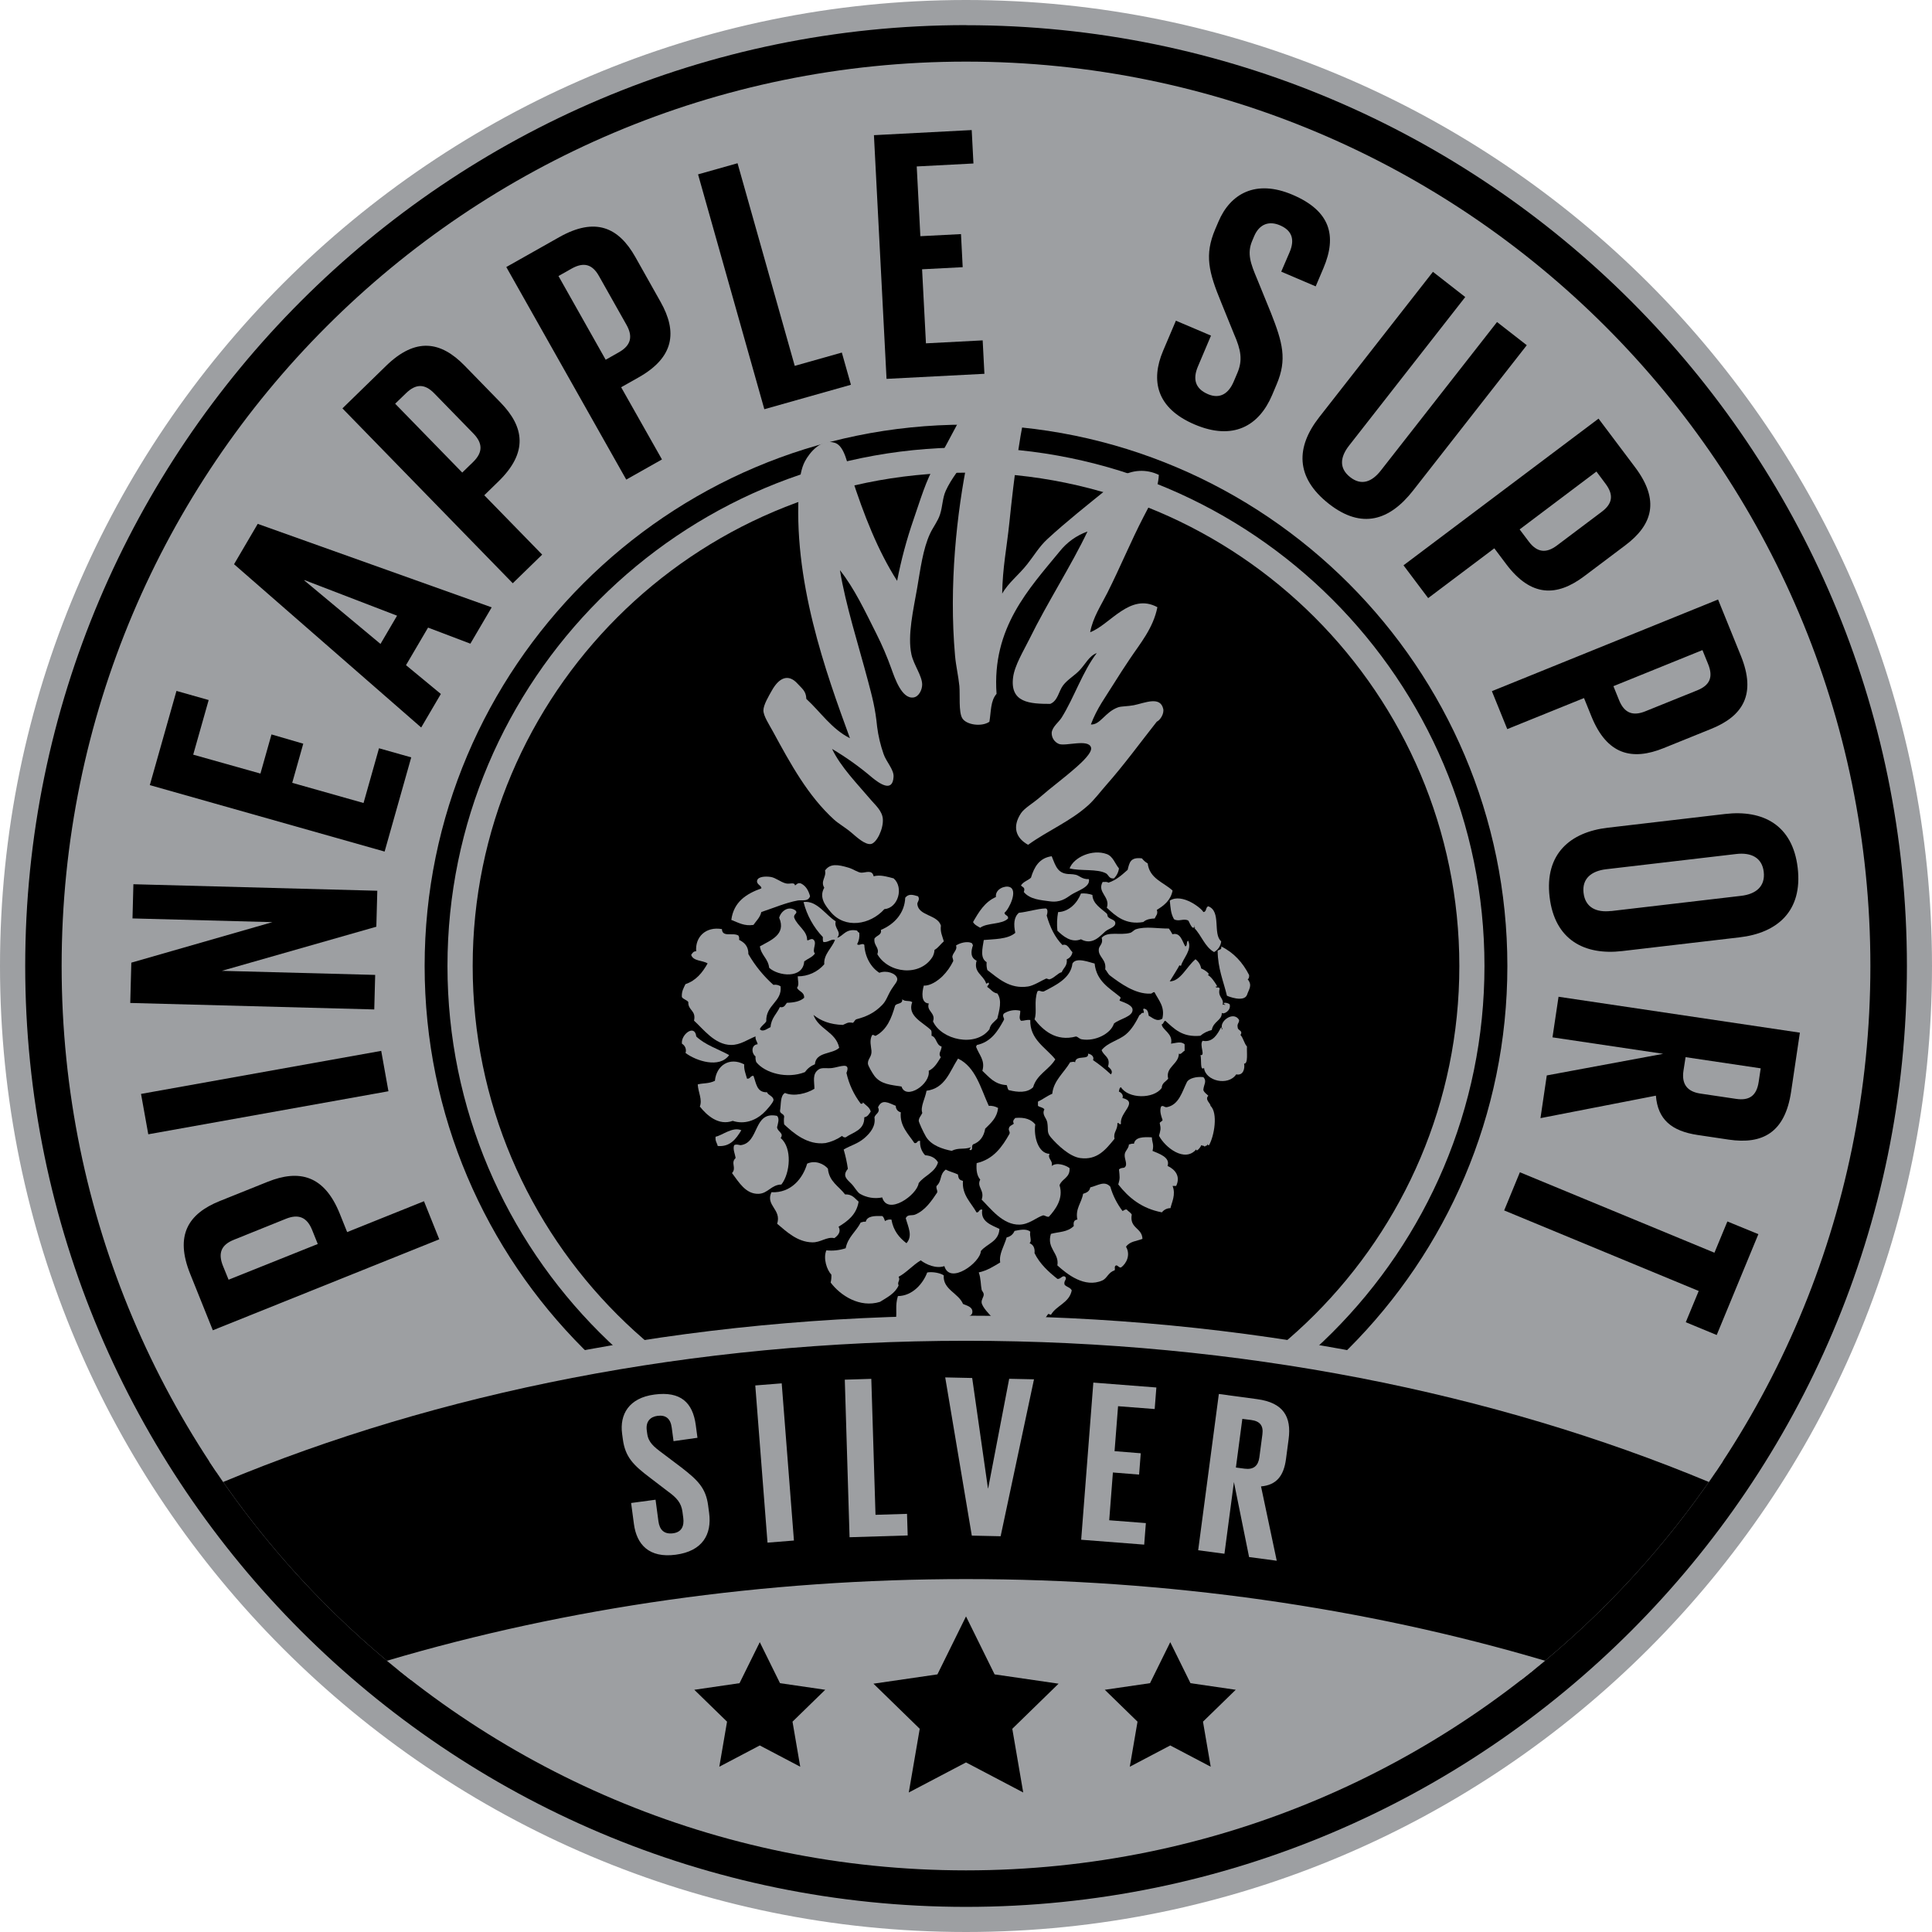 <svg xmlns:xlink="http://www.w3.org/1999/xlink" xmlns="http://www.w3.org/2000/svg" class="icon icon-pineapple-support" width="800"  height="800" ><defs><symbol id="icons-pineapple-support" viewBox="0 0 800 800"><path d="M794.798 400C794.798 618.033 618.035 794.798 399.996 794.798C181.956 794.798 5.219 618.033 5.219 400C5.219 181.967 181.965 5.219 399.996 5.219C618.027 5.219 794.798 181.958 794.798 400Z" fill="currentColor"></path><path d="M399.996 800C179.442 800 0 620.565 0 400C0 179.435 179.442 0 399.996 0C620.549 0 800 179.444 800 400C800 620.556 620.558 800 399.996 800ZM399.996 10.404C185.175 10.439 10.439 185.177 10.439 400C10.439 614.823 185.201 789.596 400.022 789.596C614.843 789.596 789.613 614.823 789.613 400C789.613 185.177 614.816 10.439 399.996 10.439V10.404Z" fill="#9D9FA2"></path><path d="M774.486 400C774.486 606.82 606.822 774.477 399.996 774.477C193.169 774.477 25.523 606.82 25.523 400C25.523 193.18 193.178 25.514 399.996 25.514C606.814 25.514 774.486 193.18 774.486 400Z" fill="#9D9FA2"></path><path d="M88.129 550.842L78.743 527.467C72.349 511.557 77.873 502.588 91.035 497.308L110.816 489.365C123.951 484.085 134.303 486.677 140.697 502.579L143.75 510.182L175.562 497.403L181.895 513.175L88.129 550.842ZM94.653 529.903L131.58 515.115L129.249 509.312C127.083 503.91 123.508 502.623 118.393 504.676L96.811 513.375C91.696 515.437 90.156 518.786 92.322 524.179L94.653 529.903Z" fill="currentColor"></path><path d="M61.397 469.688L58.396 452.968L157.851 435.144L160.844 451.864L61.397 469.688Z" fill="currentColor"></path><path d="M91.852 402.001L155.355 403.688L154.972 417.99L53.934 415.302L54.377 398.617L112.808 381.836L54.864 380.297L55.238 366.143L156.233 368.84L155.833 383.733L91.852 402.001Z" fill="currentColor"></path><path d="M62.032 325.101L73.071 286.095L86.407 289.87L80.004 312.488L107.841 320.317L112.417 304.11L125.578 307.947L121.002 324.153L150.535 332.504L156.938 309.843L170.282 313.61L159.261 352.616L62.032 325.101Z" fill="currentColor"></path><path d="M174.405 301.24L96.915 233.631L106.719 216.92L203.599 251.49L194.77 266.53L177.25 259.876L168.116 275.43L182.548 287.356L174.405 301.24ZM157.555 266.635L164.41 254.943L126.057 240.198L125.987 240.329L157.555 266.635Z" fill="currentColor"></path><path d="M141.793 169.101L159.835 151.52C172.109 139.559 182.522 141.281 192.395 151.416L207.271 166.683C217.153 176.826 218.701 187.386 206.401 199.348L200.529 205.072L224.504 229.655L212.325 241.512L141.793 169.101ZM163.628 167.17L191.404 195.677L195.884 191.327C200.051 187.273 199.885 183.498 196.04 179.531L179.817 162.881C175.963 158.923 172.274 158.775 168.116 162.829L163.628 167.17Z" fill="currentColor"></path><path d="M209.645 110.574L231.584 98.195C246.512 89.774 256.141 94.106 263.092 106.442L273.531 125.005C280.49 137.341 279.272 147.936 264.345 156.322L257.203 160.35L274.105 190.248L259.317 198.591L209.645 110.574ZM231.253 114.297L250.8 148.963L256.246 145.883C261.309 143.03 262.126 139.324 259.421 134.522L247.999 114.262C245.294 109.46 241.771 108.373 236.69 111.226L231.253 114.297Z" fill="currentColor"></path><path d="M289.049 72.202L305.403 67.592L329.082 151.494L348.585 145.988L352.352 159.323L316.495 169.449L289.049 72.202Z" fill="currentColor"></path><path d="M361.877 55.97L402.362 53.856L403.084 67.696L379.597 68.923L381.102 97.803L397.926 96.934L398.63 110.635L381.815 111.504L383.416 142.169L406.903 140.942L407.625 154.782L367.096 156.879L361.877 55.97Z" fill="currentColor"></path><path d="M481.609 145.274L486.916 132.791L501.452 138.967L496.041 151.729C493.823 156.948 494.867 160.95 500.217 163.229C505.158 165.326 508.75 162.968 510.847 158.01L512.369 154.443C514.64 149.093 513.848 144.874 510.969 138.298L505.68 125.266C500.504 112.696 498.651 105.607 503.2 94.907L504.549 91.749C509.438 80.223 519.955 74.159 535.178 80.632C550.836 87.286 553.716 97.586 548.009 111.026L544.799 118.577L530.533 112.487L534.012 104.397C536.283 99.039 534.882 95.385 529.985 93.289C525.635 91.427 521.529 92.61 519.311 97.821L518.502 99.743C516.284 104.963 517.876 109.199 520.538 115.506L526.288 129.616C531.116 141.873 533.012 148.832 528.645 159.114L526.731 163.647C521.303 176.399 510.594 182.541 494.684 175.773C478.773 169.005 476.425 157.514 481.609 145.274Z" fill="currentColor"></path><path d="M632.207 142.943L585.11 203.149C575.463 215.467 563.937 219.312 550.314 208.664C536.239 197.651 536.613 185.072 546.26 172.755L593.348 112.557L606.727 122.996L558.622 184.507C554.959 189.205 554.35 193.841 559.048 197.556C563.745 201.27 568.104 199.53 571.775 194.833L619.889 133.348L632.207 142.943Z" fill="currentColor"></path><path d="M661.921 173.346L677.058 193.476C687.357 207.177 684.33 217.285 673.012 225.793L655.989 238.606C644.68 247.114 633.998 247.305 623.698 233.613L618.766 227.045L591.373 247.662L581.16 234.083L661.921 173.346ZM661.051 195.259L629.248 219.216L633.015 224.218C636.494 228.863 640.287 229.185 644.697 225.871L663.278 211.892C667.689 208.577 668.306 204.932 664.809 200.296L661.051 195.259Z" fill="currentColor"></path><path d="M711.41 248.245L720.874 271.585C727.294 287.469 721.744 296.464 708.652 301.779L688.897 309.773C675.779 315.089 665.409 312.531 658.981 296.647L655.902 289.052L624.124 301.909L617.757 286.199L711.41 248.245ZM704.946 269.192L668.08 284.129L670.429 289.931C672.604 295.316 676.188 296.603 681.294 294.533L702.841 285.834C707.956 283.763 709.496 280.405 707.312 275.021L704.946 269.192Z" fill="currentColor"></path><path d="M665.749 342.743L714.315 337.054C729.973 335.218 742.3 341.586 744.387 359.349C746.484 377.261 735.984 386.316 720.291 388.135L671.742 393.815C656.197 395.642 643.749 389.292 641.653 371.38C639.565 353.582 650.213 344.535 665.749 342.743ZM667.097 377.252L720.979 370.945C727.068 370.232 731.035 367.065 730.321 360.994C729.625 355.069 725.024 352.912 718.952 353.625L665.07 359.932C658.981 360.646 655.014 363.812 655.719 369.736C656.432 375.799 661.025 377.931 667.097 377.217V377.252Z" fill="currentColor"></path><path d="M688.679 436.362L642.853 429.542L645.359 412.735L745.292 427.602L741.656 452.073C739.133 469.027 729.808 473.968 715.803 471.889L702.98 469.975C692.22 468.375 686.452 463.599 685.669 453.691L637.877 462.999L640.487 445.313L688.679 436.362ZM729.069 442.373L697.961 437.745L697.091 443.347C696.221 449.089 698.831 452.046 704.111 452.829L718.9 455.022C724.354 455.831 727.381 453.717 728.234 447.975L729.069 442.373Z" fill="currentColor"></path><path d="M728.103 511.043L710.853 552.799L698.04 547.501L703.398 534.566L622.846 501.213L629.353 485.407L709.914 518.725L715.272 505.78L728.103 511.043Z" fill="currentColor"></path><path d="M629.37 400C629.37 526.684 526.722 629.368 399.996 629.368C273.269 629.368 170.63 526.719 170.63 400C170.63 273.281 273.321 170.632 399.996 170.632C526.67 170.632 629.37 273.324 629.37 400Z" fill="currentColor"></path><path d="M399.995 634.57C270.659 634.57 165.428 529.311 165.428 400C165.428 270.689 270.685 165.43 399.995 165.43C529.306 165.43 634.58 270.689 634.58 400C634.58 529.311 529.34 634.57 399.995 634.57ZM399.995 175.834C276.392 175.834 175.832 276.395 175.832 400C175.832 523.605 276.392 624.166 399.995 624.166C523.599 624.166 624.168 523.605 624.168 400C624.168 276.395 523.608 175.834 399.995 175.834Z" fill="#9D9FA2"></path><path d="M609.484 400C609.484 515.697 515.701 609.482 399.996 609.482C284.291 609.482 190.507 515.697 190.507 400C190.507 284.302 284.308 190.509 399.996 190.509C515.683 190.509 609.484 284.302 609.484 400Z" fill="currentColor"></path><path d="M399.996 614.693C281.62 614.693 185.288 518.385 185.288 400C185.288 281.615 281.62 185.29 399.996 185.29C518.371 185.29 614.686 281.597 614.686 399.983C614.686 518.368 518.38 614.693 399.996 614.693ZM399.996 195.72C287.361 195.729 195.727 287.356 195.727 400C195.727 512.644 287.361 604.28 399.996 604.28C512.63 604.28 604.282 512.644 604.282 400C604.282 287.356 512.638 195.729 399.996 195.729V195.72Z" fill="#9D9FA2"></path><path fill-rule="evenodd" clip-rule="evenodd" d="M400.005 669.323L411.844 693.323L438.333 697.177L419.169 715.854L423.692 742.23L400.005 729.781L376.309 742.23L380.841 715.854L361.677 697.177L388.165 693.323L400.005 669.323Z" fill="currentColor"></path><path fill-rule="evenodd" clip-rule="evenodd" d="M484.576 679.988L492.953 696.968L511.691 699.7L498.129 712.905L501.33 731.564L484.576 722.752L467.822 731.564L471.023 712.905L457.47 699.7L476.199 696.968L484.576 679.988Z" fill="currentColor"></path><path fill-rule="evenodd" clip-rule="evenodd" d="M314.607 679.988L322.984 696.968L341.713 699.7L328.16 712.905L331.361 731.564L314.607 722.752L297.853 731.564L301.054 712.905L287.492 699.7L306.221 696.968L314.607 679.988Z" fill="currentColor"></path><path fill-rule="evenodd" clip-rule="evenodd" d="M463.333 359.584C463.133 361.161 462.4 362.623 461.254 363.725C459.218 363.995 459.097 362.333 458 361.655C454.303 359.636 447.431 360.785 442.899 359.584C444.639 354.939 452.372 351.477 458.296 353.66C460.906 354.617 461.715 357.688 463.333 359.584Z" fill="#9D9FA2"></path><path fill-rule="evenodd" clip-rule="evenodd" d="M435.488 354.547C437.227 358.897 438.036 361.95 443.195 361.95C443.989 361.967 444.779 362.066 445.552 362.246C447.031 362.655 448.162 364.169 450.894 364.029C451.572 367.431 445.996 368.831 443.491 370.545C441.36 372.006 439.054 373.842 434.6 373.207C430.999 372.694 426.502 372.476 423.935 369.362C424.579 367.492 423.692 367.535 422.752 366.691C423.622 365.099 425.623 364.63 426.902 363.438C428.25 358.958 430.364 355.252 435.488 354.547Z" fill="#9D9FA2"></path><path fill-rule="evenodd" clip-rule="evenodd" d="M341.617 360.472C343.74 357.462 346.915 357.966 351.377 359.288C353.422 359.889 355.257 361.35 356.719 361.359C358.589 361.359 361.138 360.002 361.755 362.846C364.495 362.159 366.836 362.899 370.037 363.716C374.308 367.466 371.933 375.999 366.192 376.46C360.276 383.028 349.864 384.681 343.983 377.644C341.887 375.129 338.972 371.641 341.313 367.57C339.625 364.856 342.313 363.107 341.617 360.472Z" fill="#9D9FA2"></path><path fill-rule="evenodd" clip-rule="evenodd" d="M315.25 377.652C314.711 379.975 313.154 381.271 311.988 382.985C308.282 383.541 306.038 382.193 302.819 380.906C303.828 373.424 308.996 370.119 315.25 367.857C315.494 366.744 313.119 366.256 313.511 364.604C313.902 362.951 316.947 362.794 319.139 363.125C321.157 363.429 323.175 365.221 325.359 365.787C327.098 366.248 328.925 365.065 329.204 366.657C329.891 366.256 330.195 365.465 331.578 365.787C333.666 366.761 334.78 368.701 335.432 371.119C334.562 373.459 332.37 372.563 330.395 372.859C325.341 373.772 319.774 376.182 315.25 377.652Z" fill="#9D9FA2"></path><path fill-rule="evenodd" clip-rule="evenodd" d="M415.941 377.939C416.002 379.174 417.585 378.87 417.428 380.314C414.88 382.924 408.825 381.984 405.876 384.159C404.771 383.498 403.527 382.959 402.918 381.793C405.319 377.583 407.799 373.45 412.392 371.432C412.026 368.161 416.028 366.613 418.02 367.283C421.734 368.544 417.759 376.6 415.941 377.939Z" fill="#9D9FA2"></path><path fill-rule="evenodd" clip-rule="evenodd" d="M452.346 370.58C452.442 374.259 456.121 376.269 458.27 378.278C458.627 378.618 458.548 379.479 458.862 379.757C460.036 380.801 461.724 380.879 461.828 382.123C461.976 384.002 459.131 384.463 457.679 385.681C455.765 387.291 452.459 391.658 447.605 388.935C443.517 390.588 440.046 387.499 437.845 385.386C437.575 382.819 437.671 380.227 438.132 377.687C442.594 377.496 446.031 374.025 447.605 369.98C449.21 369.847 450.825 370.052 452.346 370.58Z" fill="#9D9FA2"></path><path fill-rule="evenodd" clip-rule="evenodd" d="M380.145 371.136C381.093 372.554 379.753 373.459 379.849 374.399C380.345 379.331 388.191 378.635 389.618 383.28C389.253 385.89 390.218 387.63 390.819 389.787C389.47 390.927 388.531 392.449 386.956 393.345C386.901 394.386 386.603 395.399 386.086 396.303C380.867 404.55 367.879 403.036 363.286 395.12C364.313 392.266 361.677 391.701 362.103 388.613C363.129 387.212 365.182 387.186 364.765 385.055C370.48 382.671 374.595 377.974 374.838 371.728C376.187 370.006 377.9 370.441 380.145 371.136Z" fill="#9D9FA2"></path><path fill-rule="evenodd" clip-rule="evenodd" d="M432.834 376.165C434.148 376.165 433.704 378.304 433.417 379.131C434.809 383.95 436.827 388.161 439.933 391.31C442.16 390.596 442.821 393.128 444.074 394.267C443.977 394.926 443.708 395.547 443.294 396.068C442.88 396.589 442.336 396.991 441.716 397.234C442.038 400.026 440.307 400.765 439.637 402.566C438.063 402.862 436.566 404.976 434.6 405.524C434.218 405.628 433.496 405.072 433.122 405.228C431.556 405.872 428.059 408.134 425.719 408.482C418.055 409.656 413.305 405.063 408.834 401.67C408.531 400.614 408.434 399.51 408.547 398.417C405.754 396.677 406.807 392.815 407.364 389.239C411.356 388.839 417.263 389.03 420.412 386.273C419.673 382.793 419.786 379.775 421.9 377.974C425.875 377.539 429.259 376.321 432.834 376.165Z" fill="#9D9FA2"></path><path fill-rule="evenodd" clip-rule="evenodd" d="M329.465 377.06C330.517 378.331 328.438 378.435 328.882 380.018C330.161 383.411 334.267 385.438 334.206 389.204C334.545 389.796 335.519 388.561 336.58 388.9C338.729 390.257 336.006 393.31 337.45 394.833C336.406 396.346 334.475 396.973 333.005 398.086C332.544 405.393 322.288 404.228 318.495 400.748C318.086 396.912 315.172 395.581 314.65 391.866C318.869 389.431 325.689 387.056 322.645 380.018C323.323 377.339 326.507 374.816 329.465 377.06Z" fill="#9D9FA2"></path><path fill-rule="evenodd" clip-rule="evenodd" d="M402.623 390.683C402.571 391.023 402.684 391.205 402.919 391.275C401.953 394.076 401.823 396.573 404.397 397.791C403.014 402.592 407.12 403.749 408.242 406.968C408.451 407.838 408.877 406.681 409.426 406.968C409.747 408.081 408.695 407.838 408.834 408.708C410.269 409.578 411.026 411.065 412.983 411.378C415.071 414.284 413.74 418.451 412.983 421.739C411.8 423.122 410.095 423.983 409.721 426.184C403.954 433.874 389.713 430.534 386.338 422.922C387.626 419.442 383.468 418.686 384.598 415.519C381.275 415.328 381.754 410.865 382.528 408.116C385.225 408.273 388.322 406.107 390.227 404.271C392.046 402.462 393.549 400.359 394.672 398.051C394.863 397.46 394.263 396.547 394.367 395.972C394.672 394.424 396.603 393.11 395.846 391.536C397.247 390.527 400.727 389.431 402.623 390.683Z" fill="#9D9FA2"></path><path fill-rule="evenodd" clip-rule="evenodd" d="M453.26 398.973C454.034 406.394 459.453 409.169 463.925 412.892C464.168 413.762 463.507 413.657 463.629 414.371C465.047 414.954 468.753 416.05 468.961 417.929C469.309 421.034 463.411 421.904 461.254 423.853C459.967 428.02 453.521 431.317 447.936 430.36C446.901 430.194 446.492 429.394 445.552 429.185C437.245 431.421 431.843 426.576 428.38 422.069C429.52 418.92 428.041 414.832 429.572 410.526C430.338 409.786 431.025 410.813 432.234 410.526C437.253 407.916 443.404 405.011 444.073 398.973C445.665 396.138 451.346 398.599 453.26 398.973Z" fill="#9D9FA2"></path><path fill-rule="evenodd" clip-rule="evenodd" d="M373.594 413.779C374.873 414.936 376.421 414.075 377.735 414.962C375.525 420.73 382.293 423.357 385.442 426.515C385.895 426.95 385.703 428.037 385.738 428.89C387.948 429.542 387.574 432.769 389.888 433.326C389.888 435.179 388.261 436.214 389.583 437.763C388.217 439.946 386.973 442.251 384.555 443.4C385.425 448.967 375.151 455.665 373.299 449.915C369.097 449.228 364.713 449.045 362.051 445.47C361.181 444.278 359.441 441.321 359.38 440.433C359.302 438.328 361.042 437.667 360.859 435.101C360.737 433.361 359.876 430.751 361.155 428.585C362.025 428.342 361.929 429.011 362.633 428.89C367.34 426.332 369.14 421.582 370.637 416.45C371.289 415.232 373.864 415.928 373.594 413.779Z" fill="#9D9FA2"></path><path fill-rule="evenodd" clip-rule="evenodd" d="M422.465 418.52C422.544 420.217 421.708 421.591 422.752 422.67C424.205 422.731 424.997 422.148 426.615 422.374C426.354 430.403 433.087 433.804 436.975 438.659C434.366 443.008 429.338 444.844 427.789 450.202C425.353 452.568 421.552 452.368 417.724 451.394C417.15 450.976 417.194 449.95 416.854 449.324C411.774 449.063 409.556 445.948 406.781 443.4C408.033 438.998 405.467 436.988 404.119 433.326C404.397 433.326 404.354 432.961 404.415 432.735C410.365 431.473 413.114 427.054 415.663 422.374C416.15 421.73 414.793 420.834 415.663 419.703C416.656 419.052 417.772 418.611 418.941 418.408C420.111 418.204 421.311 418.243 422.465 418.52Z" fill="#9D9FA2"></path><path fill-rule="evenodd" clip-rule="evenodd" d="M288.31 429.185C291.937 432.665 297.339 434.361 301.924 436.884C297.983 442.486 288.318 439.363 283.864 436.014C284.095 435.301 284.073 434.53 283.802 433.832C283.531 433.133 283.028 432.549 282.377 432.178C281.846 428.402 287.718 423.844 288.31 429.185Z" fill="#9D9FA2"></path><path fill-rule="evenodd" clip-rule="evenodd" d="M409.426 457.901C410.767 457.815 412.105 458.117 413.279 458.771C412.844 462.972 410.261 465.025 407.947 467.357C407.39 470.636 405.737 472.855 402.919 473.872C402.049 474.794 403.014 475.708 402.049 476.247C400.744 476.247 401.97 475.377 402.049 475.055C399.091 476.143 397.047 475.055 394.063 476.543C390.488 475.83 385.625 474.386 383.389 470.619C382.267 468.696 380.458 464.721 380.432 464.103C380.432 462.851 381.484 461.885 381.91 460.841C380.971 458.388 383.207 454.587 383.65 451.664C391.419 450.637 393.219 443.687 396.699 438.337C403.989 441.834 406.05 450.533 409.426 457.901Z" fill="#9D9FA2"></path><path fill-rule="evenodd" clip-rule="evenodd" d="M308.152 440.729C308.022 442.921 308.726 444.513 309.326 446.653C310.77 446.81 310.64 445.392 311.988 445.47C313.145 448.471 313.284 452.429 317.617 452.281C318.025 453.551 320.287 453.864 320.287 455.535C320.287 456.405 317.33 459.884 315.851 461.163C312.771 463.912 308.222 465.713 303.411 464.129C297.496 466.252 292.676 461.807 289.788 458.197C290.911 455.3 289.101 452.316 288.918 449.028C291.198 448.419 293.407 448.819 296.026 447.54C296.635 441.173 302.037 437.562 308.152 440.729Z" fill="#9D9FA2"></path><path fill-rule="evenodd" clip-rule="evenodd" d="M350.499 444.287C351.529 448.911 353.55 453.256 356.423 457.022C357.014 457.118 357.354 456.961 357.293 456.422C358.406 457.675 360.077 458.379 360.546 460.276C359.859 461.267 359.328 462.416 357.884 462.642C357.98 468.079 353.317 468.731 350.186 470.941C349.907 470.995 349.619 470.969 349.355 470.864C349.091 470.759 348.863 470.58 348.698 470.349C346.649 471.782 344.333 472.788 341.887 473.307C334.336 474.325 328.464 469.088 324.715 465.608C324.545 464.527 324.545 463.427 324.715 462.346C324.558 461.119 323.045 461.259 322.975 459.98C323.497 457.37 322.975 453.699 325.054 452.577C328.864 454.221 334.293 452.681 337.233 450.837C337.233 447.74 336.224 444.748 338.973 442.843C340.373 441.895 342.4 442.53 344.592 442.243C347.82 441.799 352.404 439.555 350.499 444.287Z" fill="#9D9FA2"></path><path fill-rule="evenodd" clip-rule="evenodd" d="M370.933 457.901C370.905 458.519 371.098 459.127 371.477 459.617C371.857 460.106 372.397 460.444 373.003 460.571C372.446 466.208 376.23 469.679 378.631 473.307C380.015 473.611 379.614 472.124 381.006 472.437C380.915 473.513 381.051 474.595 381.407 475.614C381.762 476.634 382.328 477.567 383.068 478.352C385.678 478.552 387.417 479.57 388.409 481.319C387.148 485.59 382.772 486.747 380.406 489.905C379.719 494.933 367.47 503.458 365.304 495.829C362.164 496.472 358.898 495.946 356.118 494.35C354.883 493.567 353.856 491.514 352.578 490.209C350.838 488.408 348.567 486.982 351.09 483.989C350.699 481.287 350.118 478.615 349.35 475.995C352.247 474.255 355.083 473.707 357.936 471.254C360.59 468.966 362.669 466.182 362.086 462.659C362.529 461.102 364.635 460.754 363.565 458.519C365.2 454.908 367.81 456.622 370.933 457.901Z" fill="#9D9FA2"></path><path fill-rule="evenodd" clip-rule="evenodd" d="M321.766 462.059C322.914 463.277 322.07 465.321 321.766 466.791C322.036 468.766 324.724 469.158 323.254 471.237C328.108 475.273 327.238 485.825 323.549 490.488C319.356 490.54 318.017 494.228 314.067 494.333C308.761 494.472 305.951 489.513 303.115 485.747C305.116 483.52 302.402 481.615 304.594 479.527C304.385 477.787 303.35 475.873 304.003 474.194C304.959 473.707 305.603 474.055 306.664 474.194C314.581 473.229 311.762 459.945 321.766 462.059Z" fill="#9D9FA2"></path><path fill-rule="evenodd" clip-rule="evenodd" d="M428.685 465.608C427.963 470.41 429.799 477.613 434.601 477.787C433.6 479.805 436.149 480.518 435.47 482.815C437.506 481.162 441.186 482.432 442.882 483.685C443.169 487.73 439.681 488.034 438.733 490.792C440.472 496.298 436.993 500.918 434.296 503.84C433.226 503.919 432.861 503.292 431.921 503.249C429.024 504.18 426.154 507.007 422.144 507.094C415.236 507.242 410.217 500.448 406.485 496.733C407.86 492.801 404.284 491.514 405.894 488.434C404.597 486.982 404.154 484.624 404.415 481.623C411.374 480.014 414.932 474.968 418.038 469.444C418.272 468.409 417.594 468.296 417.742 467.365C417.881 466.113 419.081 465.947 419.812 465.295C419.186 464.182 419.812 463.607 420.404 462.92C424.457 462.529 427.058 463.581 428.685 465.608Z" fill="#9D9FA2"></path><path fill-rule="evenodd" clip-rule="evenodd" d="M306.969 468.009C304.829 471.489 302.437 474.969 297.191 474.534C296.913 473.229 296.06 472.498 296.321 470.68C298.974 470.219 303.315 466.435 306.969 468.009Z" fill="#9D9FA2"></path><path fill-rule="evenodd" clip-rule="evenodd" d="M355.536 497.586C354.666 502.91 351.108 505.589 347.237 507.955C348.394 510.113 346.967 511.609 345.497 512.688C342.339 511.974 339.825 514.541 336.311 514.427C330.134 514.297 325.654 509.956 321.801 506.729C323.723 500.779 316.886 499.222 319.435 493.68C327.655 494.08 332.483 487.843 334.223 481.841C337.598 480.292 341.182 481.954 342.818 483.911C343.322 489.322 347.376 491.192 349.916 494.576C352.952 494.446 353.979 496.273 355.536 497.586Z" fill="#9D9FA2"></path><path fill-rule="evenodd" clip-rule="evenodd" d="M396.673 486.338C396.899 488.304 397.369 488.591 398.744 489C398.222 494.75 402.171 498.073 404.372 502.049C405.616 502.11 405.242 500.596 406.738 500.866C405.868 505.798 410.47 507.26 413.845 508.86C413.576 514.219 408.626 514.949 406.147 518.046C405.973 522.787 393.298 532.13 391.045 524.266C387.661 525.432 383.546 523.649 381.267 521.891C377.918 523.883 375.543 526.824 372.09 528.703C372.96 530.26 371.394 530.747 372.09 532.261C370.611 535.627 367.349 537.202 364.391 539.072C356.014 541.682 347.993 536.462 343.957 531.078C344.211 530.01 344.31 528.911 344.253 527.815C342.391 525.867 340.773 521.074 342.174 517.742C344.873 518.024 347.601 517.728 350.177 516.872C351.108 512.174 354.526 509.965 356.397 506.207C357.084 506.111 357.501 505.737 358.467 505.911C359.085 503.475 362.121 503.449 365.278 503.536C365.983 503.928 366.148 504.867 366.47 505.615C367.246 505.077 368.201 504.862 369.132 505.015C369.906 509.565 372.333 512.479 375.352 514.793C378.04 511.748 376.074 508.199 375.047 504.424C375.822 502.684 377.561 503.493 378.91 502.945C383.068 501.257 385.73 497.29 388.079 493.767C388.244 492.628 387.557 492.323 387.792 491.105C390.201 488.904 388.888 486.382 391.637 484.294C393.141 485.155 395.125 485.547 396.673 486.338Z" fill="#9D9FA2"></path><path fill-rule="evenodd" clip-rule="evenodd" d="M464.812 501.44C465.43 501.274 465.682 500.709 466.552 500.848C467.161 501.622 468.135 502.022 468.631 502.918C467.63 508.756 472.919 508.303 473.067 512.992C470.632 513.949 467.848 513.975 466.256 516.245C468.231 519.595 466.456 523.205 464.186 524.84C463.116 524.91 463.098 523.97 462.106 523.97C461.184 524.597 461.933 525.179 461.515 526.049C458.905 526.823 458.444 529.32 456.487 530.199C449.136 533.478 441.812 527.589 437.836 523.97C438.706 518.803 433.26 517.011 435.157 510.922C438.532 510 441.986 510.295 444.639 507.668C444.352 505.989 444.856 505.119 446.118 504.989C445.169 500.535 447.857 498.082 448.484 494.333C449.937 493.898 451.189 493.289 451.45 491.671C454.599 490.914 457.366 488.756 459.749 491.375C460.801 495.013 462.518 498.426 464.812 501.44Z" fill="#9D9FA2"></path><path fill-rule="evenodd" clip-rule="evenodd" d="M426.614 510.026C426.223 511.974 427.423 513.862 426.31 514.767C427.771 515.384 428.598 516.62 428.38 518.916C430.607 523.405 434.13 526.597 437.871 529.572C439.298 529.712 439.898 527.833 441.116 528.703C441.986 529.799 440.307 530.303 440.82 531.965C441.62 532.939 443.256 533.096 443.786 534.331C442.742 539.55 437.488 540.472 435.192 544.404C434.67 544.404 434.574 544.039 434.009 544.109C432.269 546.64 431.295 548.006 428.085 549.432C426.928 549.954 425.945 551.042 425.127 551.172C420.777 552.042 414.218 548.85 411.208 545.831C409.791 544.43 406.641 541.186 406.467 539.324C406.354 538.089 407.337 537.054 407.337 536.071C407.337 535.088 406.589 534.661 406.467 533.992C406.059 532.086 406.215 529.442 405.284 526.884C408.842 526.093 411.461 524.37 414.166 522.744C413.566 519.221 415.845 515.95 416.837 512.374C417.561 512.241 418.239 511.926 418.808 511.459C419.377 510.992 419.818 510.388 420.09 509.704C422.117 509.278 425.118 508.634 426.614 510.026Z" fill="#9D9FA2"></path><path fill-rule="evenodd" clip-rule="evenodd" d="M390.784 528.102C390.357 533.966 396.873 535.401 398.769 539.942C400.065 540.577 402.945 541.055 402.623 543.491C402.353 545.492 399.083 545.161 396.699 547.345C394.959 548.963 394.089 551.799 391.071 552.39C388.792 552.888 386.416 552.679 384.259 551.79C378.17 553.53 373.82 549.693 370.932 546.457C371.515 543.186 370.576 540.69 371.802 536.68C377.892 536.61 382.241 531.46 383.937 526.911C385.903 526.51 389.305 527.058 390.784 528.102Z" fill="#9D9FA2"></path><path fill-rule="evenodd" clip-rule="evenodd" d="M402.623 555.052C401.048 556.922 403.206 557.792 402.919 560.08C403.528 560.576 404.258 558.662 404.659 558.01C405.276 557.888 405.441 558.21 405.842 558.305C406.711 557.183 407.451 555.965 408.208 554.747C410.348 555.069 411.279 555.052 412.357 553.878C415.445 554.208 419.395 557.357 416.498 560.097C412.766 559.915 413.523 564.221 409.391 563.655C406.825 565.334 404.345 567.135 400.509 567.492C398.186 565.673 395.559 564.16 393.698 561.872C394.118 561.274 394.368 560.573 394.422 559.844C394.475 559.115 394.33 558.385 394.002 557.731C394.002 556.574 395.194 556.548 395.742 555.991C395.142 551.677 400.413 554.13 402.623 555.052Z" fill="#9D9FA2"></path><path fill-rule="evenodd" clip-rule="evenodd" d="M485.542 368.762C484.75 372.807 482.062 374.912 479.026 376.765C479.583 378.566 478.695 378.983 478.156 380.314C476.495 380.375 474.676 380.636 473.415 381.793C466.021 383.054 461.932 379.27 458.313 375.869C459.862 371.284 454.173 369.579 456.574 365.212C457.444 365.212 458.505 365.047 458.94 365.508C462.298 364.43 464.568 362.255 466.934 360.176C467.7 357.105 468.074 354.843 472.858 355.435C473.501 356.282 474.309 356.989 475.233 357.514C476.025 363.864 481.801 365.299 485.542 368.762Z" fill="#9D9FA2"></path><path fill-rule="evenodd" clip-rule="evenodd" d="M484.359 406.376C488.9 406.263 491.188 400.444 495.024 397.199C496.273 398.132 497.117 399.508 497.381 401.044C498.469 401.366 501.731 403.558 500.052 403.714C501.435 404.306 502.818 406.385 503.906 408.151C503.906 408.917 503.688 408.508 503.314 408.447C503.61 409.43 504.506 408.368 505.054 409.317C504.053 413.031 507.072 413.257 506.237 416.128C506.628 415.771 506.698 416.015 507.107 416.128C508.125 415.815 506.289 416.041 506.82 415.258C507.652 415.146 508.496 415.358 509.177 415.85C509.891 418.459 506.707 420.199 505.924 419.408C505.993 422.6 502.444 422.835 501.774 426.515C500.029 426.915 498.406 427.73 497.042 428.89C489.413 429.603 486.177 425.923 482.532 422.67C481.74 422.87 481.897 424.018 481.044 424.149C481.201 426.48 485.864 427.994 484.898 432.152C486.969 431.908 489.082 431.056 490.526 432.439V435.101C489.709 435.431 488.969 436.893 488.152 436.284C488.073 440.738 482.523 441.816 483.715 446.653C482.776 447.888 481.105 448.393 481.044 450.507C477.661 455.143 467.239 455.039 464.168 450.202C463.455 450.385 463.507 451.324 463.298 451.986C464.334 452.429 465.317 453.482 464.777 454.656C471.658 456.396 463.403 460.746 464.186 465.313C463.481 466.035 463.638 464.869 462.698 465.017C462.846 467.957 460.845 468.853 461.515 471.532C457.801 476.082 454.33 480.458 447.301 479.527C442.951 478.944 437.915 474.194 435.122 470.941C433.287 468.775 434.191 467.818 433.643 464.721C433.321 462.929 431.295 461.528 432.46 459.388C431.956 458.519 430.538 458.519 429.798 457.901V456.161C431.877 455.178 433.565 453.804 435.722 452.899C436.244 447.471 440.576 444.2 443.125 439.85C444.204 439.789 444.256 439.442 445.187 439.85C445.448 436.606 451.076 439.181 450.528 436.292C451.946 436.501 453.207 437.606 452.599 438.963C455.212 440.744 457.684 442.725 459.993 444.887C461.132 443.46 459.488 442.277 458.818 441.625C459.958 437.641 457.079 437.415 456.156 434.822C458.688 431.647 463.185 430.847 466.221 428.298C468.683 426.236 470.345 423.261 471.85 420.304C472.563 420.138 472.485 419.164 473.589 419.434C473.842 418.407 473.041 418.181 473.589 417.65C475.477 417.807 475.407 419.564 475.668 420.617C476.939 421.13 478.887 423.383 481.305 421.8C482.462 416.876 479.827 414.319 478.043 410.839C477.173 410.769 477.173 411.518 476.303 411.439C470.005 411.718 463.629 406.968 459.723 404.028C458.723 403.288 458.427 402.201 457.644 401.366C458.253 397.208 454.712 396.346 454.982 393.076C455.104 391.518 456.965 390.831 456.165 388.335C458.671 385.446 463.777 387.465 468.013 386.264C468.883 385.995 469.553 385.055 470.379 384.785C474.364 383.472 479.574 384.55 484.002 384.49C484.562 385.234 485.057 386.026 485.481 386.856C488.839 385.942 489.526 389.796 490.813 391.892C491.796 391.692 491.144 389.857 491.997 389.526C493.736 393.389 489.926 396.694 489.039 399.887C488.804 400 488.352 399.739 488.439 399.591C487.517 401.357 485.751 404.089 484.359 406.376Z" fill="#9D9FA2"></path><path fill-rule="evenodd" clip-rule="evenodd" d="M516.344 412.005C515.022 415.136 508.515 412.57 508.045 412.3C506.601 406.211 504.261 401.079 504.2 393.641C504.827 393.18 506.027 393.31 505.671 391.901C510.89 394.459 514.605 398.573 517.232 403.749C517.293 404.619 517.153 405.245 516.631 405.489C518.719 408.081 517.101 409.63 516.344 412.005Z" fill="#9D9FA2"></path><path fill-rule="evenodd" clip-rule="evenodd" d="M513.082 422.374C513.16 423.635 512.169 423.835 512.491 425.332C512.491 426.48 513.691 426.497 513.969 427.402C514.1 428.02 513.761 428.185 513.674 428.585C514.865 429.864 515.17 432.065 516.344 433.326C516.196 435.788 516.901 440.546 515.153 440.433C515.527 442.243 514.935 445.505 511.89 444.878C508.533 449.846 499.12 447.619 498.572 442.208C496.832 443.652 497.58 438.728 497.093 436.884C499.277 437.284 496.519 432.726 497.963 430.96C502.252 431.83 504.148 428.15 505.653 425.332C506.201 426.071 505.444 426.036 506.253 426.202C504.322 423.226 510.768 418.285 513.082 422.374Z" fill="#9D9FA2"></path><path fill-rule="evenodd" clip-rule="evenodd" d="M500.643 474.194C500.147 474.307 500.086 473.968 500.051 473.603C499.877 474.76 499.634 473.994 498.868 474.786C498.111 474.159 498.529 474.681 497.381 474.194C497.459 474.629 495.362 477.352 495.319 475.934C490.587 481.527 482.436 475.125 479.922 470.306C480.539 467.974 480.792 467.513 480.209 464.973C480.496 464.469 481.192 464.373 481.4 463.781C480.913 462.337 479.991 459.954 480.8 458.153C481.853 457.579 481.879 458.545 483.175 458.458C488.194 457.483 489.482 452.064 491.465 448.088C492.248 446.514 495.449 445.687 498.277 446.018C499.912 447.758 498.39 449.106 498.277 451.35C498.642 452.464 499.625 452.968 500.347 453.717C498.703 455.317 501.417 456.996 501.217 457.857C504.427 460.893 502.8 470.419 500.643 474.194Z" fill="#9D9FA2"></path><path fill-rule="evenodd" clip-rule="evenodd" d="M425.719 349.815C420.656 347.023 419.046 342.421 422.752 336.767C424.17 334.627 427.745 332.608 430.451 330.26C436.096 325.353 439.541 323.066 445.857 317.524C447.805 315.784 452.372 311.644 451.772 309.53C450.746 305.807 441.203 309.138 438.454 308.042C437.53 307.658 436.748 306.996 436.217 306.149C435.686 305.301 435.431 304.309 435.488 303.31C435.844 300.813 438.341 299.161 439.637 297.09C444.769 288.861 448.336 277.952 454.147 270.428C451.006 271.576 449.554 274.873 447.04 277.543C444.996 279.718 442.099 281.327 440.228 283.763C438.358 286.199 438.097 290.122 434.896 291.462C426.441 291.462 418.168 290.992 419.499 280.501C420.143 275.473 423.848 269.497 426.31 264.512C433.522 249.793 443.769 233.874 450.302 220.086C445.751 221.713 441.748 224.586 438.75 228.376C426.119 243.774 410.678 259.954 412.653 287.312C410.104 290.192 410.417 294.62 409.686 298.865C406.537 301.057 400.118 300.204 398.447 297.386C396.899 294.846 397.577 287.747 397.256 284.05C396.847 279.936 395.855 275.821 395.472 271.619C392.863 242.408 396.168 212.222 400.813 189.587C397.673 193.554 393.854 198.286 391.627 203.201C390.244 206.22 390.331 209.665 389.253 212.979C388.383 215.771 386.408 218.198 385.112 220.973C382.163 227.332 381.128 235.649 379.779 243.487C378.248 252.342 375.682 263.146 377.413 271.028C378.379 275.377 381.858 279.866 381.85 283.467C381.85 285.546 380.554 288.435 378.301 288.8C373.438 289.557 370.515 280.814 369.123 276.952C367.349 271.989 365.272 267.141 362.903 262.433C358.015 252.725 353.848 243.774 347.802 236.084C350.081 250.237 355.501 267.183 359.346 281.693C361.181 288.609 362.451 293.28 363.199 300.935C363.693 304.77 364.585 308.542 365.861 312.192C366.948 315.428 370.211 318.69 370.002 321.665C369.628 328.459 363.965 324.275 361.12 321.961C355.942 317.544 350.395 313.58 344.54 310.113C348.176 317.672 354.831 324.388 360.824 331.443C362.564 333.461 365.322 335.836 365.565 339.141C365.861 343.247 362.956 349.224 360.529 349.502C358.102 349.78 354.77 346.666 352.543 344.77C350.038 342.638 347.237 341.081 345.427 339.437C334.554 329.538 327.455 316.506 319.957 302.718C318.513 300.048 316.077 296.429 316.112 294.124C316.146 291.819 318.304 288.243 319.661 285.834C322.479 280.849 326.307 278.657 330.326 283.172C332.066 285.112 333.805 286.147 333.875 289.391C339.842 294.872 344.314 301.84 351.943 305.676C342.069 278.631 327.977 240.077 330.917 201.435C331.196 197.669 331.787 193.893 333.283 191.066C335.197 187.447 339.99 181.497 345.723 183.367C349.811 184.69 350.942 192.484 352.543 197.286C357.693 213.196 363.469 227.985 371.481 240.52C373.143 231.881 375.422 223.372 378.301 215.058C381.058 207.159 383.311 199.078 387.478 191.953C393.802 181.167 398.395 170.963 404.954 160.854C406.007 159.236 407.225 157.836 408.208 156.113C409.947 153.06 410.391 149.415 413.549 147.527C417.611 145.092 428.337 144.048 429.207 149.267C429.59 151.433 427.615 157.157 426.832 160.228C422.335 177.843 419.977 196.886 417.95 216.493C416.837 227.185 415.149 234.953 414.984 245.818C417.498 241.32 421.943 237.989 425.345 233.639C428.12 230.16 430.303 226.358 433.643 223.279C441.412 216.102 450.58 208.838 459.114 201.949C460.932 200.487 462.272 198.591 463.855 197.512C466.225 196.013 468.94 195.146 471.74 194.994C474.541 194.842 477.333 195.409 479.852 196.642C479.513 203.201 476.312 208.647 473.615 213.814C468.257 224.157 463.907 234.788 458.522 245.505C455.956 250.62 452.52 255.7 451.415 261.789C459.653 258.701 467.943 245.261 479.252 251.429C477.512 260.18 472.075 266.487 467.708 273.046C465.542 276.291 463.307 279.683 461.184 283.119C457.783 288.643 454.225 293.236 451.702 299.996C455.626 300.222 457.548 294.828 462.968 292.889C464.307 292.41 466.978 292.506 469.483 292.019C474.024 291.096 480.409 288.113 481.662 293.497C482.131 295.55 480.4 298.204 479 298.83C472.345 307.251 465.568 316.593 457.974 325.188C455.539 327.946 453.173 331.147 450.572 333.478C443.186 340.133 433.922 343.908 425.719 349.815Z" fill="#9D9FA2"></path><path fill-rule="evenodd" clip-rule="evenodd" d="M498.277 377.652C499.721 377.652 499.147 375.564 500.347 375.286C505.819 377.4 502.087 386.743 505.671 389.787C505.574 390.711 505.256 391.598 504.742 392.372C504.229 393.146 503.535 393.784 502.722 394.233C498.807 392.023 497.502 387.23 494.423 384.159C495.771 384.794 493.918 383.768 494.719 383.289C493.962 386.099 492.327 381.367 492.057 381.21C490.204 380.123 488.055 381.819 486.124 380.619C484.758 378.191 484.732 376.052 484.384 372.92C489.517 369.649 497.676 376.226 498.277 377.652Z" fill="#9D9FA2"></path><path fill-rule="evenodd" clip-rule="evenodd" d="M346.054 381.497C345.245 384.446 348.716 385.847 346.654 388.309C348.994 387.847 350.134 384.272 354.936 385.351C355.012 385.549 355.129 385.728 355.278 385.878C355.428 386.028 355.608 386.145 355.806 386.221C356.005 387.85 355.702 389.501 354.936 390.953C355.553 391.866 357.145 390.266 357.902 391.257C358.12 396.051 360.512 400.513 364.122 402.81C367.097 401.635 371.081 403.045 371.516 405.176C371.76 406.376 370.49 407.507 369.159 409.621C367.506 412.231 367.097 414.301 365.305 416.128C362.034 419.495 358.729 420.956 354.64 422.052C353.909 422.313 353.77 423.157 353.161 423.531C350.952 423.14 350.612 423.748 349.02 424.401C343.757 424.236 339.843 422.713 336.842 420.251C338.938 426.254 346.115 427.211 347.498 433.874C344.61 436.614 337.851 435.475 337.433 440.686C335.765 441.351 334.325 442.484 333.284 443.948C325.82 446.871 316.756 444.33 313.154 439.798C312.884 439.041 312.78 438.234 312.85 437.432C311.11 436.136 310.979 432.648 313.72 432.395C313.537 431.195 312.702 430.656 312.85 429.142C309.422 430.525 306.578 432.682 302.785 432.691C295.974 432.691 291.154 426.019 287.379 422.626C288.336 418.32 284.839 418.451 285.013 414.919C284.36 413.997 282.951 413.823 282.342 412.849C282.186 410.413 283.116 409.073 283.83 407.516C288.258 406.028 290.876 402.723 293.007 398.93C290.902 397.582 286.996 398.06 286.205 395.381C286.718 394.702 287.074 393.867 288.275 393.893C287.788 387.978 292.259 383.55 298.931 384.716C299.097 388.282 303.35 385.986 305.751 387.378C306.065 387.916 306.167 388.552 306.038 389.161C308.204 390.257 309.936 391.771 309.892 395.076C312.648 399.845 316.145 404.144 320.253 407.812C321.281 407.631 322.339 407.842 323.219 408.403C323.967 414.815 317.043 416.032 317.295 422.913C316.564 424.157 315.172 424.749 314.633 426.176C315.903 427.593 317.886 425.793 319.07 425.306C319.339 421.522 321.679 419.816 322.915 417.015C324.889 417.398 325.098 416.024 325.881 415.232C328.865 415.162 331.387 414.623 332.988 413.162C333.084 410.691 330.778 410.639 330.022 409.012C331.031 407.76 330.335 406.107 330.326 404.28C332.41 404.293 334.471 403.853 336.368 402.991C338.265 402.129 339.952 400.865 341.313 399.287C340.982 395.198 344.445 392.615 345.758 389.222C344.445 388.604 342.888 390.292 341.017 390.092C340.608 389.7 340.73 388.804 340.722 388.013C336.846 383.95 334.091 378.95 332.727 373.503C338.294 372.763 341.87 378.905 346.054 381.497Z" fill="#9D9FA2"></path><path fill-rule="evenodd" clip-rule="evenodd" d="M476.956 470.941C477.069 473.29 477.886 473.759 477.243 476.569C479.852 477.709 484.698 479.179 483.462 482.78C486.551 484.207 488.952 487.052 487.02 491.079H485.542C486.977 494.689 485.176 497.882 484.672 500.265C483.985 500.266 483.308 500.423 482.692 500.724C482.075 501.026 481.536 501.464 481.114 502.005C472.815 500.439 467.387 495.994 463.054 490.462C463.846 487.852 463.637 487.295 463.35 484.242C464.281 483.372 465.255 483.763 465.716 483.372C467.108 482.154 465.508 480.014 465.716 478.039C465.89 476.413 467.395 475.63 467.456 473.899C468.152 473.803 468.57 473.429 469.535 473.603C470.083 470.776 473.432 470.776 476.956 470.941Z" fill="#9D9FA2"></path><path fill-rule="evenodd" clip-rule="evenodd" d="M165.033 691.611C135.898 668.105 110.357 640.322 89.366 609.215C178.901 571.743 285.534 549.998 399.996 549.998C514.459 549.998 621.097 571.742 710.639 609.212C689.646 640.321 664.102 668.105 634.964 691.612C563.25 670.7 483.72 659.067 399.996 659.067C316.278 659.067 236.749 670.7 165.033 691.611Z" fill="currentColor"></path><path fill-rule="evenodd" clip-rule="evenodd" d="M629.89 695.633C558.057 675.11 479.833 664.269 399.996 664.269C320.157 664.269 241.941 675.11 170.111 695.635C166.774 693.037 163.483 690.384 160.238 687.677C234.923 665.563 316.609 653.865 399.996 653.865C483.388 653.865 565.077 665.563 639.762 687.675C636.517 690.382 633.226 693.035 629.89 695.633ZM713.434 605.009C623.027 566.921 515.397 544.796 399.996 544.796C284.597 544.796 176.971 566.92 86.568 605.007C88.477 607.92 90.425 610.804 92.412 613.66C181.142 576.674 286.754 555.191 399.996 555.191C513.237 555.191 618.855 576.673 707.593 613.657C709.579 610.803 711.526 607.92 713.434 605.009Z" fill="#9D9FA2"></path><path d="M262.491 631.056L261.334 622.357L271.451 621L272.634 629.881C273.113 633.509 275.018 635.397 278.724 634.901C282.203 634.44 283.378 631.943 282.925 628.507L282.595 626.028C282.099 622.304 280.263 620.217 276.505 617.511L269.259 611.97C262.248 606.69 258.881 603.349 257.898 595.903L257.602 593.702C256.532 585.69 260.386 578.861 270.981 577.452C281.864 576.008 286.866 580.775 288.11 590.135L288.806 595.355L278.898 596.755L278.149 591.127C277.654 587.404 275.696 585.821 272.26 586.273C269.207 586.682 267.337 588.674 267.815 592.301L267.998 593.641C268.476 597.269 270.764 599.104 274.313 601.731L282.195 607.681C288.919 612.901 292.268 616.146 293.216 623.34L293.634 626.489C294.817 635.37 290.885 642.304 279.811 643.774C268.737 645.244 263.622 639.546 262.491 631.056Z" fill="#9D9FA2"></path><path d="M312.745 573.685L323.689 572.815L328.751 637.902L317.808 638.772L312.745 573.685Z" fill="#9D9FA2"></path><path d="M349.811 571.293L360.789 570.954L362.529 627.254L375.578 626.854L375.856 635.797L351.786 636.536L349.811 571.293Z" fill="#9D9FA2"></path><path d="M428.155 571.145L414.34 636.127L402.405 635.866L391.392 570.354L402.562 570.597L409.086 616.276H409.182L417.881 570.928L428.155 571.145Z" fill="#9D9FA2"></path><path d="M452.729 572.502L478.826 574.529L478.13 583.454L462.967 582.28L461.515 600.896L472.362 601.766L471.675 610.595L460.827 609.725L459.305 629.507L474.476 630.681L473.789 639.598L447.692 637.571L452.729 572.502Z" fill="#9D9FA2"></path><path d="M510.942 613.684L507.019 643.374L496.137 641.93L504.697 577.217L520.546 579.357C531.516 580.81 534.804 586.786 533.595 595.885L532.499 604.184C531.577 611.144 528.549 614.928 522.164 615.493L528.671 646.27L517.223 644.748L510.942 613.684ZM514.422 587.534L511.76 607.673L515.379 608.151C519.111 608.638 520.981 606.951 521.468 603.515L522.73 593.946C523.199 590.414 521.808 588.483 518.084 587.987L514.422 587.534Z" fill="#9D9FA2"></path></symbol></defs><use xlink:href="#icons-pineapple-support" fill="#FFFFFF"></use></svg>